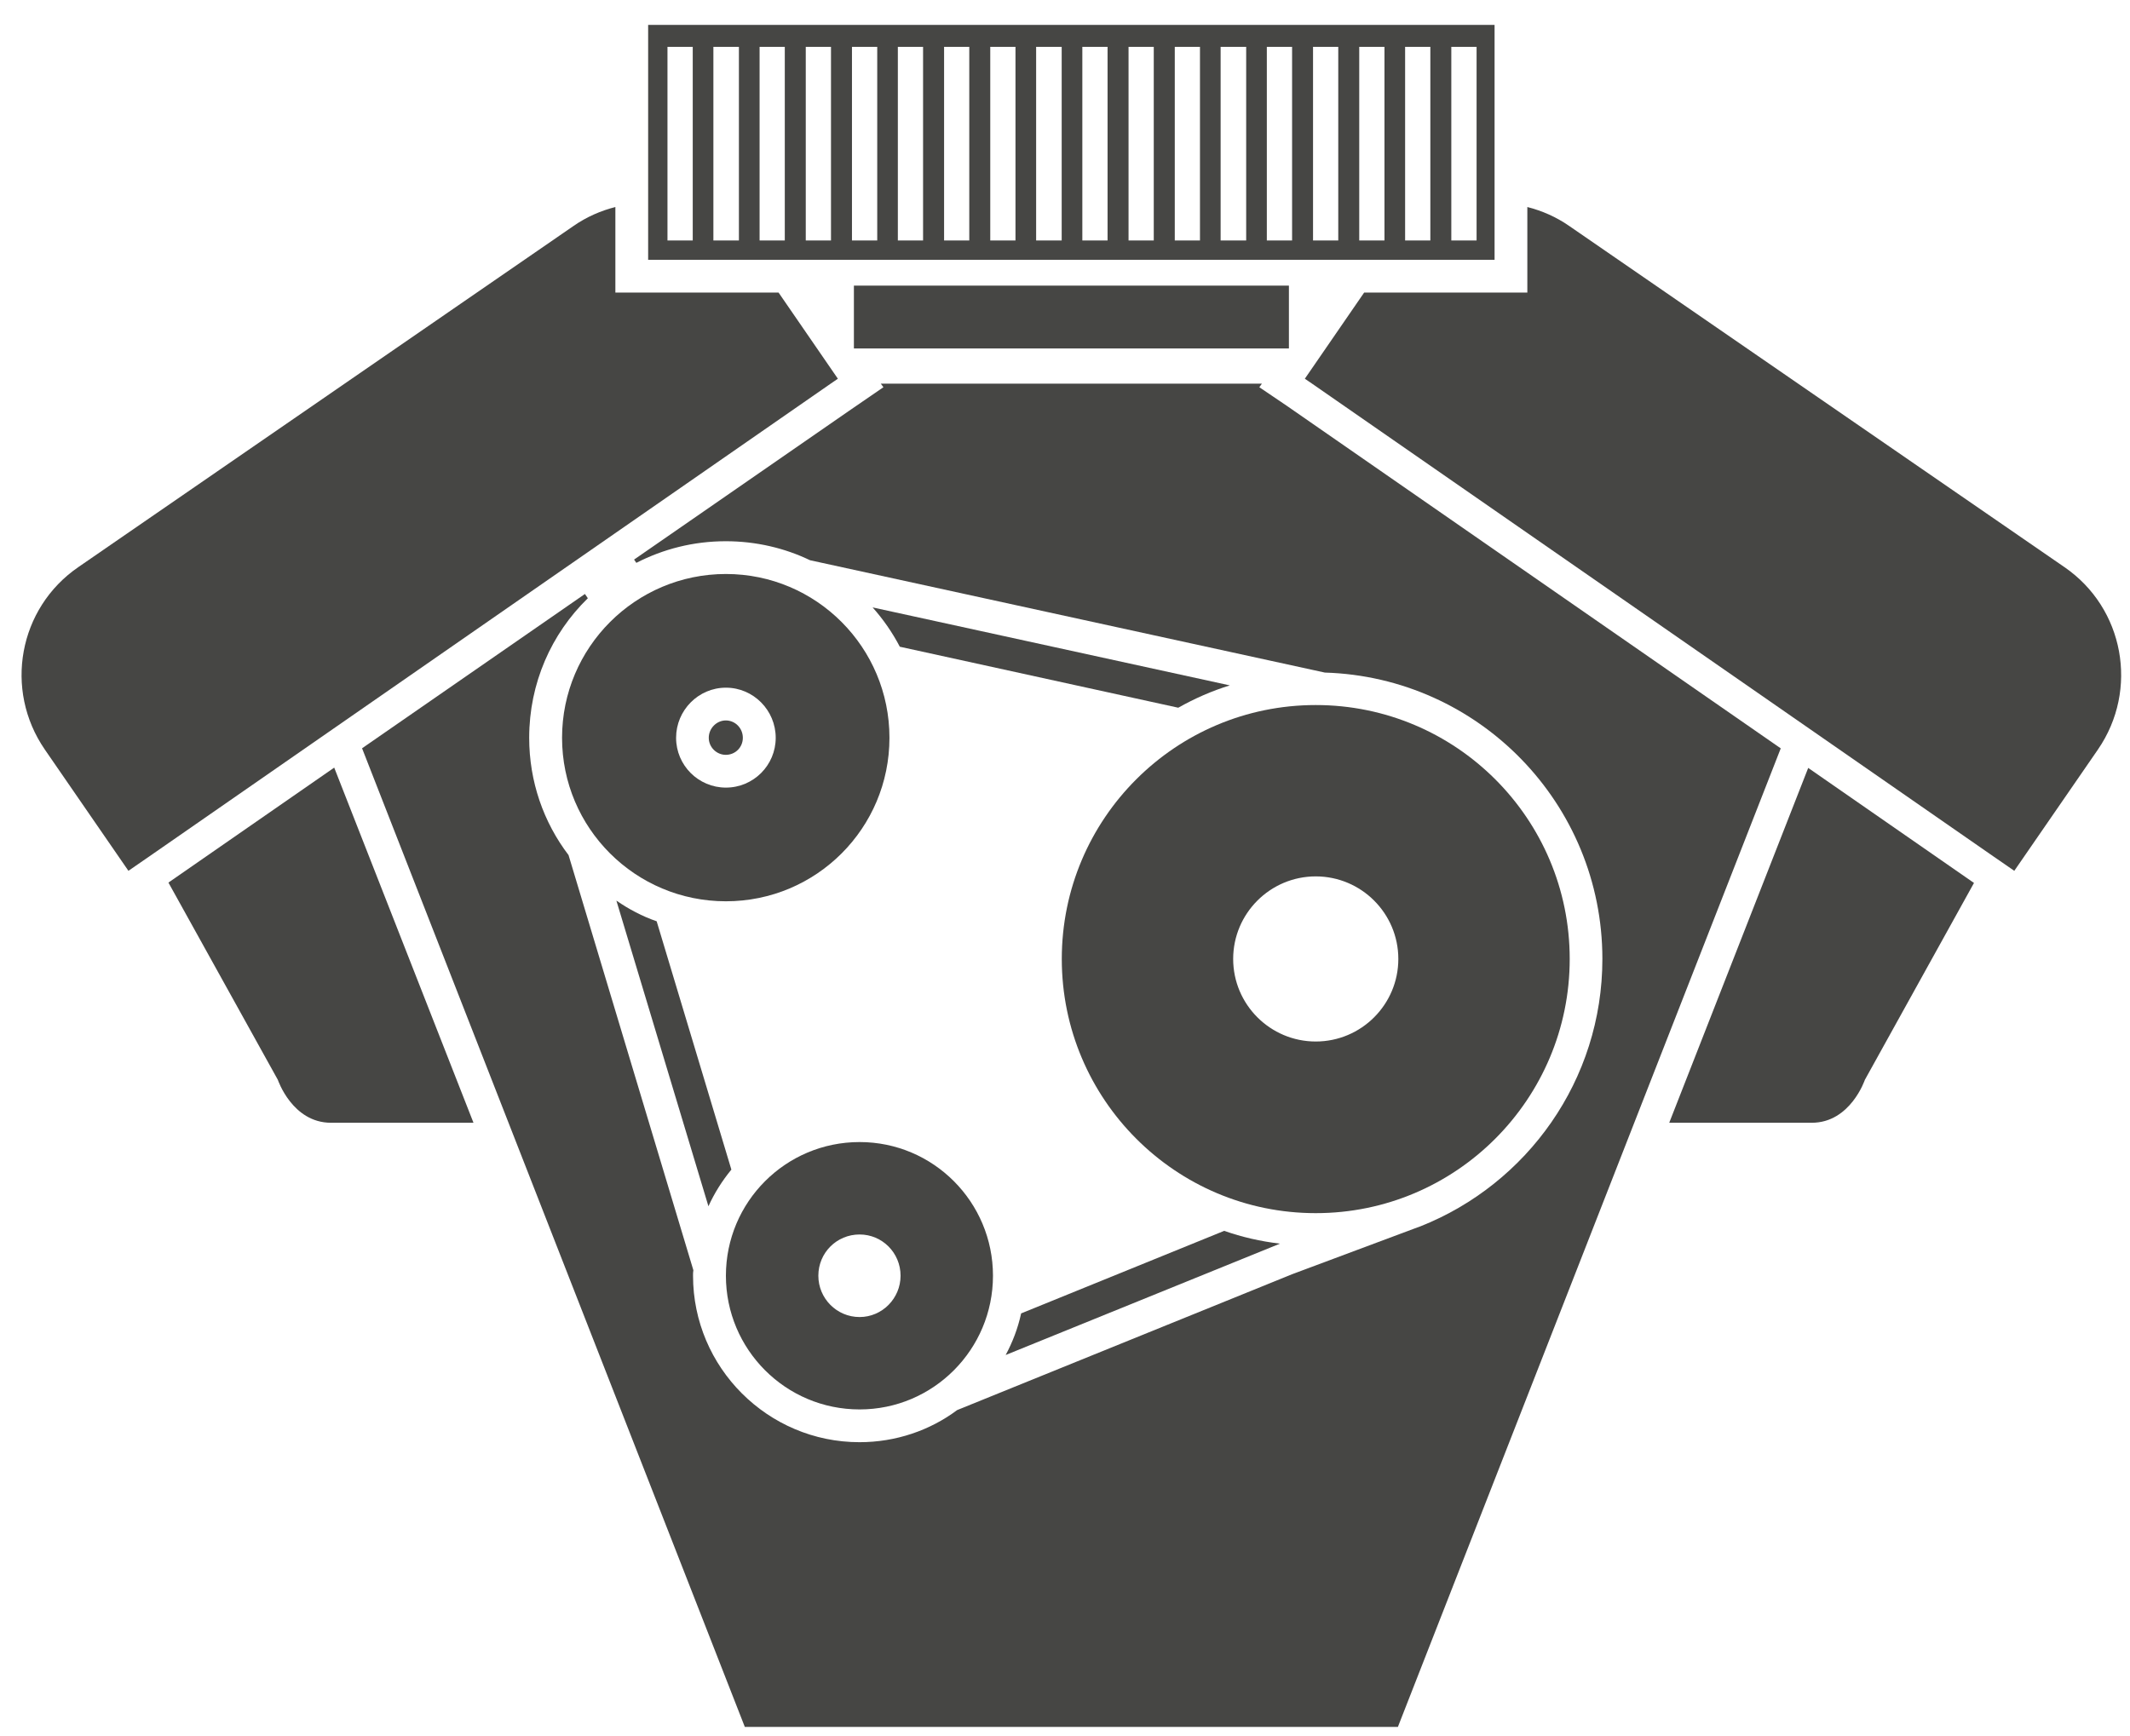 <?xml version="1.0" encoding="UTF-8"?>
<svg width="65px" height="53px" viewBox="0 0 65 53" version="1.1" xmlns="http://www.w3.org/2000/svg" xmlns:xlink="http://www.w3.org/1999/xlink">
    <!-- Generator: Sketch 50.2 (55047) - http://www.bohemiancoding.com/sketch -->
    <title>Group 14</title>
    <desc>Created with Sketch.</desc>
    <defs></defs>
    <g id="Page-6" stroke="none" stroke-width="1" fill="none" fill-rule="evenodd">
        <g id="OIUFTH1" transform="translate(-139, -359)" fill="#464644">
            <g id="Group-14" transform="translate(139, 359)">
                <path d="M22.669,22.52 C22.669,22.81 22.439,23.04 22.149,23.04 C21.869,23.04 21.629,22.81 21.629,22.52 C21.629,22.229 21.869,21.99 22.149,21.99 C22.439,21.99 22.669,22.229 22.669,22.52" id="Fill-76"></path>
                <path d="M40.149,27.75 C39.31,27.75 38.629,28.43 38.629,29.27 C38.629,30.109 39.31,30.79 40.149,30.79 C40.989,30.79 41.669,30.109 41.669,29.27 C41.669,28.43 40.989,27.75 40.149,27.75 Z M36.06,37.01 C33.289,35.54 31.399,32.62 31.399,29.27 C31.399,26.47 32.719,23.97 34.779,22.37 L27.899,20.859 C28.06,21.39 28.14,21.939 28.14,22.52 C28.14,25.819 25.459,28.51 22.149,28.51 C21.819,28.51 21.489,28.479 21.18,28.43 L23.129,34.92 C23.989,34.26 25.06,33.859 26.229,33.859 C29.029,33.859 31.299,36.14 31.299,38.939 L31.299,38.95 L36.06,37.01 Z M26.229,38.68 C26.079,38.68 25.969,38.79 25.969,38.939 C25.969,39.08 26.089,39.2 26.229,39.2 C26.369,39.2 26.479,39.08 26.479,38.939 C26.479,38.79 26.369,38.68 26.229,38.68 Z M40.149,27.75 C39.31,27.75 38.629,28.43 38.629,29.27 C38.629,30.109 39.31,30.79 40.149,30.79 C40.989,30.79 41.669,30.109 41.669,29.27 C41.669,28.43 40.989,27.75 40.149,27.75 Z M40.149,27.75 C39.31,27.75 38.629,28.43 38.629,29.27 C38.629,30.109 39.31,30.79 40.149,30.79 C40.989,30.79 41.669,30.109 41.669,29.27 C41.669,28.43 40.989,27.75 40.149,27.75 Z M36.06,37.01 C33.289,35.54 31.399,32.62 31.399,29.27 C31.399,26.47 32.719,23.97 34.779,22.37 L27.899,20.859 C28.06,21.39 28.14,21.939 28.14,22.52 C28.14,25.819 25.459,28.51 22.149,28.51 C21.819,28.51 21.489,28.479 21.18,28.43 L23.129,34.92 C23.989,34.26 25.06,33.859 26.229,33.859 C29.029,33.859 31.299,36.14 31.299,38.939 L31.299,38.95 L36.06,37.01 Z M40.149,27.75 C39.31,27.75 38.629,28.43 38.629,29.27 C38.629,30.109 39.31,30.79 40.149,30.79 C40.989,30.79 41.669,30.109 41.669,29.27 C41.669,28.43 40.989,27.75 40.149,27.75 Z M40.149,27.75 C39.31,27.75 38.629,28.43 38.629,29.27 C38.629,30.109 39.31,30.79 40.149,30.79 C40.989,30.79 41.669,30.109 41.669,29.27 C41.669,28.43 40.989,27.75 40.149,27.75 Z M36.06,37.01 C33.289,35.54 31.399,32.62 31.399,29.27 C31.399,26.47 32.719,23.97 34.779,22.37 L27.899,20.859 C28.06,21.39 28.14,21.939 28.14,22.52 C28.14,25.819 25.459,28.51 22.149,28.51 C21.819,28.51 21.489,28.479 21.18,28.43 L23.129,34.92 C23.989,34.26 25.06,33.859 26.229,33.859 C29.029,33.859 31.299,36.14 31.299,38.939 L31.299,38.95 L36.06,37.01 Z M26.229,38.68 C26.079,38.68 25.969,38.79 25.969,38.939 C25.969,39.08 26.089,39.2 26.229,39.2 C26.369,39.2 26.479,39.08 26.479,38.939 C26.479,38.79 26.369,38.68 26.229,38.68 Z M36.06,37.01 C33.289,35.54 31.399,32.62 31.399,29.27 C31.399,26.47 32.719,23.97 34.779,22.37 L27.899,20.859 C28.06,21.39 28.14,21.939 28.14,22.52 C28.14,25.819 25.459,28.51 22.149,28.51 C21.819,28.51 21.489,28.479 21.18,28.43 L23.129,34.92 C23.989,34.26 25.06,33.859 26.229,33.859 C29.029,33.859 31.299,36.14 31.299,38.939 L31.299,38.95 L36.06,37.01 Z M40.149,27.75 C39.31,27.75 38.629,28.43 38.629,29.27 C38.629,30.109 39.31,30.79 40.149,30.79 C40.989,30.79 41.669,30.109 41.669,29.27 C41.669,28.43 40.989,27.75 40.149,27.75 Z M40.149,27.75 C39.31,27.75 38.629,28.43 38.629,29.27 C38.629,30.109 39.31,30.79 40.149,30.79 C40.989,30.79 41.669,30.109 41.669,29.27 C41.669,28.43 40.989,27.75 40.149,27.75 Z M36.06,37.01 C33.289,35.54 31.399,32.62 31.399,29.27 C31.399,26.47 32.719,23.97 34.779,22.37 L27.899,20.859 C28.06,21.39 28.14,21.939 28.14,22.52 C28.14,25.819 25.459,28.51 22.149,28.51 C21.819,28.51 21.489,28.479 21.18,28.43 L23.129,34.92 C23.989,34.26 25.06,33.859 26.229,33.859 C29.029,33.859 31.299,36.14 31.299,38.939 L31.299,38.95 L36.06,37.01 Z M26.229,38.68 C26.079,38.68 25.969,38.79 25.969,38.939 C25.969,39.08 26.089,39.2 26.229,39.2 C26.369,39.2 26.479,39.08 26.479,38.939 C26.479,38.79 26.369,38.68 26.229,38.68 Z M26.229,38.68 C26.079,38.68 25.969,38.79 25.969,38.939 C25.969,39.08 26.089,39.2 26.229,39.2 C26.369,39.2 26.479,39.08 26.479,38.939 C26.479,38.79 26.369,38.68 26.229,38.68 Z M36.06,37.01 C33.289,35.54 31.399,32.62 31.399,29.27 C31.399,26.47 32.719,23.97 34.779,22.37 L27.899,20.859 C28.06,21.39 28.14,21.939 28.14,22.52 C28.14,25.819 25.459,28.51 22.149,28.51 C21.819,28.51 21.489,28.479 21.18,28.43 L23.129,34.92 C23.989,34.26 25.06,33.859 26.229,33.859 C29.029,33.859 31.299,36.14 31.299,38.939 L31.299,38.95 L36.06,37.01 Z M40.149,27.75 C39.31,27.75 38.629,28.43 38.629,29.27 C38.629,30.109 39.31,30.79 40.149,30.79 C40.989,30.79 41.669,30.109 41.669,29.27 C41.669,28.43 40.989,27.75 40.149,27.75 Z M25.969,38.939 C25.969,39.08 26.089,39.2 26.229,39.2 C26.369,39.2 26.479,39.08 26.479,38.939 C26.479,38.79 26.369,38.68 26.229,38.68 C26.079,38.68 25.969,38.79 25.969,38.939 Z M22.149,28.51 C21.819,28.51 21.489,28.479 21.18,28.43 L23.129,34.92 C23.989,34.26 25.06,33.859 26.229,33.859 C29.029,33.859 31.299,36.14 31.299,38.939 L31.299,38.95 L36.06,37.01 C33.289,35.54 31.399,32.62 31.399,29.27 C31.399,26.47 32.719,23.97 34.779,22.37 L27.899,20.859 C28.06,21.39 28.14,21.939 28.14,22.52 C28.14,25.819 25.459,28.51 22.149,28.51 Z M41.669,29.27 C41.669,28.43 40.989,27.75 40.149,27.75 C39.31,27.75 38.629,28.43 38.629,29.27 C38.629,30.109 39.31,30.79 40.149,30.79 C40.989,30.79 41.669,30.109 41.669,29.27 Z M39.259,12.38 L38.43,11.819 L38.509,11.71 L26.879,11.71 L26.959,11.819 L25.909,12.54 L19.35,17.08 L19.419,17.18 C20.239,16.76 21.159,16.52 22.149,16.52 C23.069,16.52 23.949,16.729 24.719,17.1 L40.43,20.529 C45.129,20.67 48.899,24.529 48.899,29.27 C48.899,32.97 46.6,36.14 43.35,37.43 L43.159,37.5 L39.439,38.89 L29.209,43.04 C28.379,43.66 27.339,44.02 26.229,44.02 C23.43,44.02 21.149,41.74 21.149,38.939 C21.149,38.88 21.149,38.83 21.159,38.77 L17.35,26.1 C16.589,25.1 16.149,23.859 16.149,22.52 C16.149,20.85 16.829,19.34 17.939,18.26 L17.85,18.13 L11.049,22.84 L22.729,52.71 L42.659,52.71 L54.339,22.85 L54.339,22.84 L39.259,12.38 Z M40.149,27.75 C39.31,27.75 38.629,28.43 38.629,29.27 C38.629,30.109 39.31,30.79 40.149,30.79 C40.989,30.79 41.669,30.109 41.669,29.27 C41.669,28.43 40.989,27.75 40.149,27.75 Z M36.06,37.01 C33.289,35.54 31.399,32.62 31.399,29.27 C31.399,26.47 32.719,23.97 34.779,22.37 L27.899,20.859 C28.06,21.39 28.14,21.939 28.14,22.52 C28.14,25.819 25.459,28.51 22.149,28.51 C21.819,28.51 21.489,28.479 21.18,28.43 L23.129,34.92 C23.989,34.26 25.06,33.859 26.229,33.859 C29.029,33.859 31.299,36.14 31.299,38.939 L31.299,38.95 L36.06,37.01 Z M26.229,38.68 C26.079,38.68 25.969,38.79 25.969,38.939 C25.969,39.08 26.089,39.2 26.229,39.2 C26.369,39.2 26.479,39.08 26.479,38.939 C26.479,38.79 26.369,38.68 26.229,38.68 Z M26.229,38.68 C26.079,38.68 25.969,38.79 25.969,38.939 C25.969,39.08 26.089,39.2 26.229,39.2 C26.369,39.2 26.479,39.08 26.479,38.939 C26.479,38.79 26.369,38.68 26.229,38.68 Z M36.06,37.01 C33.289,35.54 31.399,32.62 31.399,29.27 C31.399,26.47 32.719,23.97 34.779,22.37 L27.899,20.859 C28.06,21.39 28.14,21.939 28.14,22.52 C28.14,25.819 25.459,28.51 22.149,28.51 C21.819,28.51 21.489,28.479 21.18,28.43 L23.129,34.92 C23.989,34.26 25.06,33.859 26.229,33.859 C29.029,33.859 31.299,36.14 31.299,38.939 L31.299,38.95 L36.06,37.01 Z M40.149,27.75 C39.31,27.75 38.629,28.43 38.629,29.27 C38.629,30.109 39.31,30.79 40.149,30.79 C40.989,30.79 41.669,30.109 41.669,29.27 C41.669,28.43 40.989,27.75 40.149,27.75 Z M40.149,27.75 C39.31,27.75 38.629,28.43 38.629,29.27 C38.629,30.109 39.31,30.79 40.149,30.79 C40.989,30.79 41.669,30.109 41.669,29.27 C41.669,28.43 40.989,27.75 40.149,27.75 Z M36.06,37.01 C33.289,35.54 31.399,32.62 31.399,29.27 C31.399,26.47 32.719,23.97 34.779,22.37 L27.899,20.859 C28.06,21.39 28.14,21.939 28.14,22.52 C28.14,25.819 25.459,28.51 22.149,28.51 C21.819,28.51 21.489,28.479 21.18,28.43 L23.129,34.92 C23.989,34.26 25.06,33.859 26.229,33.859 C29.029,33.859 31.299,36.14 31.299,38.939 L31.299,38.95 L36.06,37.01 Z M26.229,38.68 C26.079,38.68 25.969,38.79 25.969,38.939 C25.969,39.08 26.089,39.2 26.229,39.2 C26.369,39.2 26.479,39.08 26.479,38.939 C26.479,38.79 26.369,38.68 26.229,38.68 Z M26.229,38.68 C26.079,38.68 25.969,38.79 25.969,38.939 C25.969,39.08 26.089,39.2 26.229,39.2 C26.369,39.2 26.479,39.08 26.479,38.939 C26.479,38.79 26.369,38.68 26.229,38.68 Z M36.06,37.01 C33.289,35.54 31.399,32.62 31.399,29.27 C31.399,26.47 32.719,23.97 34.779,22.37 L27.899,20.859 C28.06,21.39 28.14,21.939 28.14,22.52 C28.14,25.819 25.459,28.51 22.149,28.51 C21.819,28.51 21.489,28.479 21.18,28.43 L23.129,34.92 C23.989,34.26 25.06,33.859 26.229,33.859 C29.029,33.859 31.299,36.14 31.299,38.939 L31.299,38.95 L36.06,37.01 Z M40.149,27.75 C39.31,27.75 38.629,28.43 38.629,29.27 C38.629,30.109 39.31,30.79 40.149,30.79 C40.989,30.79 41.669,30.109 41.669,29.27 C41.669,28.43 40.989,27.75 40.149,27.75 Z M40.149,27.75 C39.31,27.75 38.629,28.43 38.629,29.27 C38.629,30.109 39.31,30.79 40.149,30.79 C40.989,30.79 41.669,30.109 41.669,29.27 C41.669,28.43 40.989,27.75 40.149,27.75 Z M26.229,38.68 C26.079,38.68 25.969,38.79 25.969,38.939 C25.969,39.08 26.089,39.2 26.229,39.2 C26.369,39.2 26.479,39.08 26.479,38.939 C26.479,38.79 26.369,38.68 26.229,38.68 Z M36.06,37.01 C33.289,35.54 31.399,32.62 31.399,29.27 C31.399,26.47 32.719,23.97 34.779,22.37 L27.899,20.859 C28.06,21.39 28.14,21.939 28.14,22.52 C28.14,25.819 25.459,28.51 22.149,28.51 C21.819,28.51 21.489,28.479 21.18,28.43 L23.129,34.92 C23.989,34.26 25.06,33.859 26.229,33.859 C29.029,33.859 31.299,36.14 31.299,38.939 L31.299,38.95 L36.06,37.01 Z M40.149,27.75 C39.31,27.75 38.629,28.43 38.629,29.27 C38.629,30.109 39.31,30.79 40.149,30.79 C40.989,30.79 41.669,30.109 41.669,29.27 C41.669,28.43 40.989,27.75 40.149,27.75 Z M40.149,27.75 C39.31,27.75 38.629,28.43 38.629,29.27 C38.629,30.109 39.31,30.79 40.149,30.79 C40.989,30.79 41.669,30.109 41.669,29.27 C41.669,28.43 40.989,27.75 40.149,27.75 Z" id="Fill-77"></path>
                <path d="M39.06,37.96 L30.689,41.359 C30.899,40.97 31.06,40.55 31.159,40.1 L31.159,40.09 L37.359,37.569 C37.899,37.76 38.469,37.89 39.06,37.96" id="Fill-78"></path>
                <path d="M37.529,20.92 C36.979,21.09 36.459,21.319 35.959,21.6 L35.949,21.6 L27.459,19.74 C27.229,19.3 26.949,18.899 26.629,18.54 L37.529,20.92" id="Fill-79"></path>
                <path d="M22.319,35.7 C22.039,36.04 21.799,36.42 21.619,36.819 L18.81,27.49 C19.189,27.75 19.6,27.97 20.039,28.12 L22.319,35.7" id="Fill-80"></path>
                <path d="M40.152,31.79 C38.763,31.79 37.632,30.66 37.632,29.27 C37.632,27.88 38.763,26.75 40.152,26.75 C41.542,26.75 42.672,27.88 42.672,29.27 C42.672,30.66 41.542,31.79 40.152,31.79 Z M40.152,21.52 C35.872,21.52 32.402,24.99 32.402,29.27 C32.402,33.55 35.872,37.029 40.152,37.029 C44.433,37.029 47.902,33.55 47.902,29.27 C47.902,24.99 44.433,21.52 40.152,21.52 Z" id="Fill-81"></path>
                <path d="M22.152,24.04 C21.313,24.04 20.632,23.359 20.632,22.52 C20.632,21.68 21.313,20.99 22.152,20.99 C22.992,20.99 23.672,21.68 23.672,22.52 C23.672,23.359 22.992,24.04 22.152,24.04 Z M22.152,17.52 C19.393,17.52 17.152,19.76 17.152,22.52 C17.152,25.279 19.393,27.51 22.152,27.51 C24.912,27.51 27.143,25.279 27.143,22.52 C27.143,19.76 24.912,17.52 22.152,17.52 Z" id="Fill-82"></path>
                <path d="M26.232,40.2 C25.532,40.2 24.973,39.63 24.973,38.939 C24.973,38.24 25.532,37.68 26.232,37.68 C26.922,37.68 27.482,38.24 27.482,38.939 C27.482,39.63 26.922,40.2 26.232,40.2 Z M26.232,34.859 C23.973,34.859 22.152,36.689 22.152,38.939 C22.152,41.189 23.973,43.02 26.232,43.02 C28.482,43.02 30.302,41.189 30.302,38.939 C30.302,36.689 28.482,34.859 26.232,34.859 Z" id="Fill-83"></path>
                <path d="M44.289,7.34 L45.06,7.34 L45.06,1.43 L44.289,1.43 L44.289,7.34 Z M42.879,7.34 L43.649,7.34 L43.649,1.43 L42.879,1.43 L42.879,7.34 Z M41.479,7.34 L42.249,7.34 L42.249,1.43 L41.479,1.43 L41.479,7.34 Z M40.069,7.34 L40.839,7.34 L40.839,1.43 L40.069,1.43 L40.069,7.34 Z M38.659,7.34 L39.43,7.34 L39.43,1.43 L38.659,1.43 L38.659,7.34 Z M37.249,7.34 L38.029,7.34 L38.029,1.43 L37.249,1.43 L37.249,7.34 Z M35.85,7.34 L36.619,7.34 L36.619,1.43 L35.85,1.43 L35.85,7.34 Z M34.439,7.34 L35.209,7.34 L35.209,1.43 L34.439,1.43 L34.439,7.34 Z M33.029,7.34 L33.799,7.34 L33.799,1.43 L33.029,1.43 L33.029,7.34 Z M31.619,7.34 L32.399,7.34 L32.399,1.43 L31.619,1.43 L31.619,7.34 Z M30.219,7.34 L30.989,7.34 L30.989,1.43 L30.219,1.43 L30.219,7.34 Z M28.81,7.34 L29.579,7.34 L29.579,1.43 L28.81,1.43 L28.81,7.34 Z M27.399,7.34 L28.169,7.34 L28.169,1.43 L27.399,1.43 L27.399,7.34 Z M25.999,7.34 L26.77,7.34 L26.77,1.43 L25.999,1.43 L25.999,7.34 Z M24.589,7.34 L25.359,7.34 L25.359,1.43 L24.589,1.43 L24.589,7.34 Z M23.18,7.34 L23.949,7.34 L23.949,1.43 L23.18,1.43 L23.18,7.34 Z M21.77,7.34 L22.549,7.34 L22.549,1.43 L21.77,1.43 L21.77,7.34 Z M20.369,7.34 L21.14,7.34 L21.14,1.43 L20.369,1.43 L20.369,7.34 Z M19.779,7.93 L45.609,7.93 L45.609,0.76 L19.779,0.76 L19.779,7.93 Z" id="Fill-84"></path>
                <polygon id="Fill-85" points="26.058 10.636 39.333 10.636 39.333 8.718 26.058 8.718"></polygon>
                <path d="M25.569,11.56 L25.35,11.71 L4.659,26.069 L3.919,26.58 L1.369,22.88 C0.109,21.05 0.569,18.56 2.39,17.31 L17.499,6.899 C17.899,6.62 18.339,6.43 18.779,6.319 L18.779,8.93 L23.759,8.93 L25.569,11.56" id="Fill-86"></path>
                <path d="M14.449,34.27 L10.1,34.27 C8.919,34.27 8.479,32.96 8.479,32.96 L5.14,26.939 L10.199,23.43 L14.449,34.27" id="Fill-87"></path>
                <path d="M64.02,22.88 L61.469,26.58 L60.729,26.069 L54.709,21.89 L40.039,11.71 L39.819,11.56 L41.629,8.93 L46.609,8.93 L46.609,6.319 C47.049,6.43 47.489,6.62 47.89,6.899 L62.999,17.31 C64.819,18.56 65.279,21.05 64.02,22.88" id="Fill-88"></path>
                <path d="M60.239,26.95 L56.909,32.96 C56.909,32.96 56.469,34.27 55.289,34.27 L50.939,34.27 L55.18,23.439 L60.239,26.95" id="Fill-89"></path>
            </g>
        </g>
    </g>
</svg>